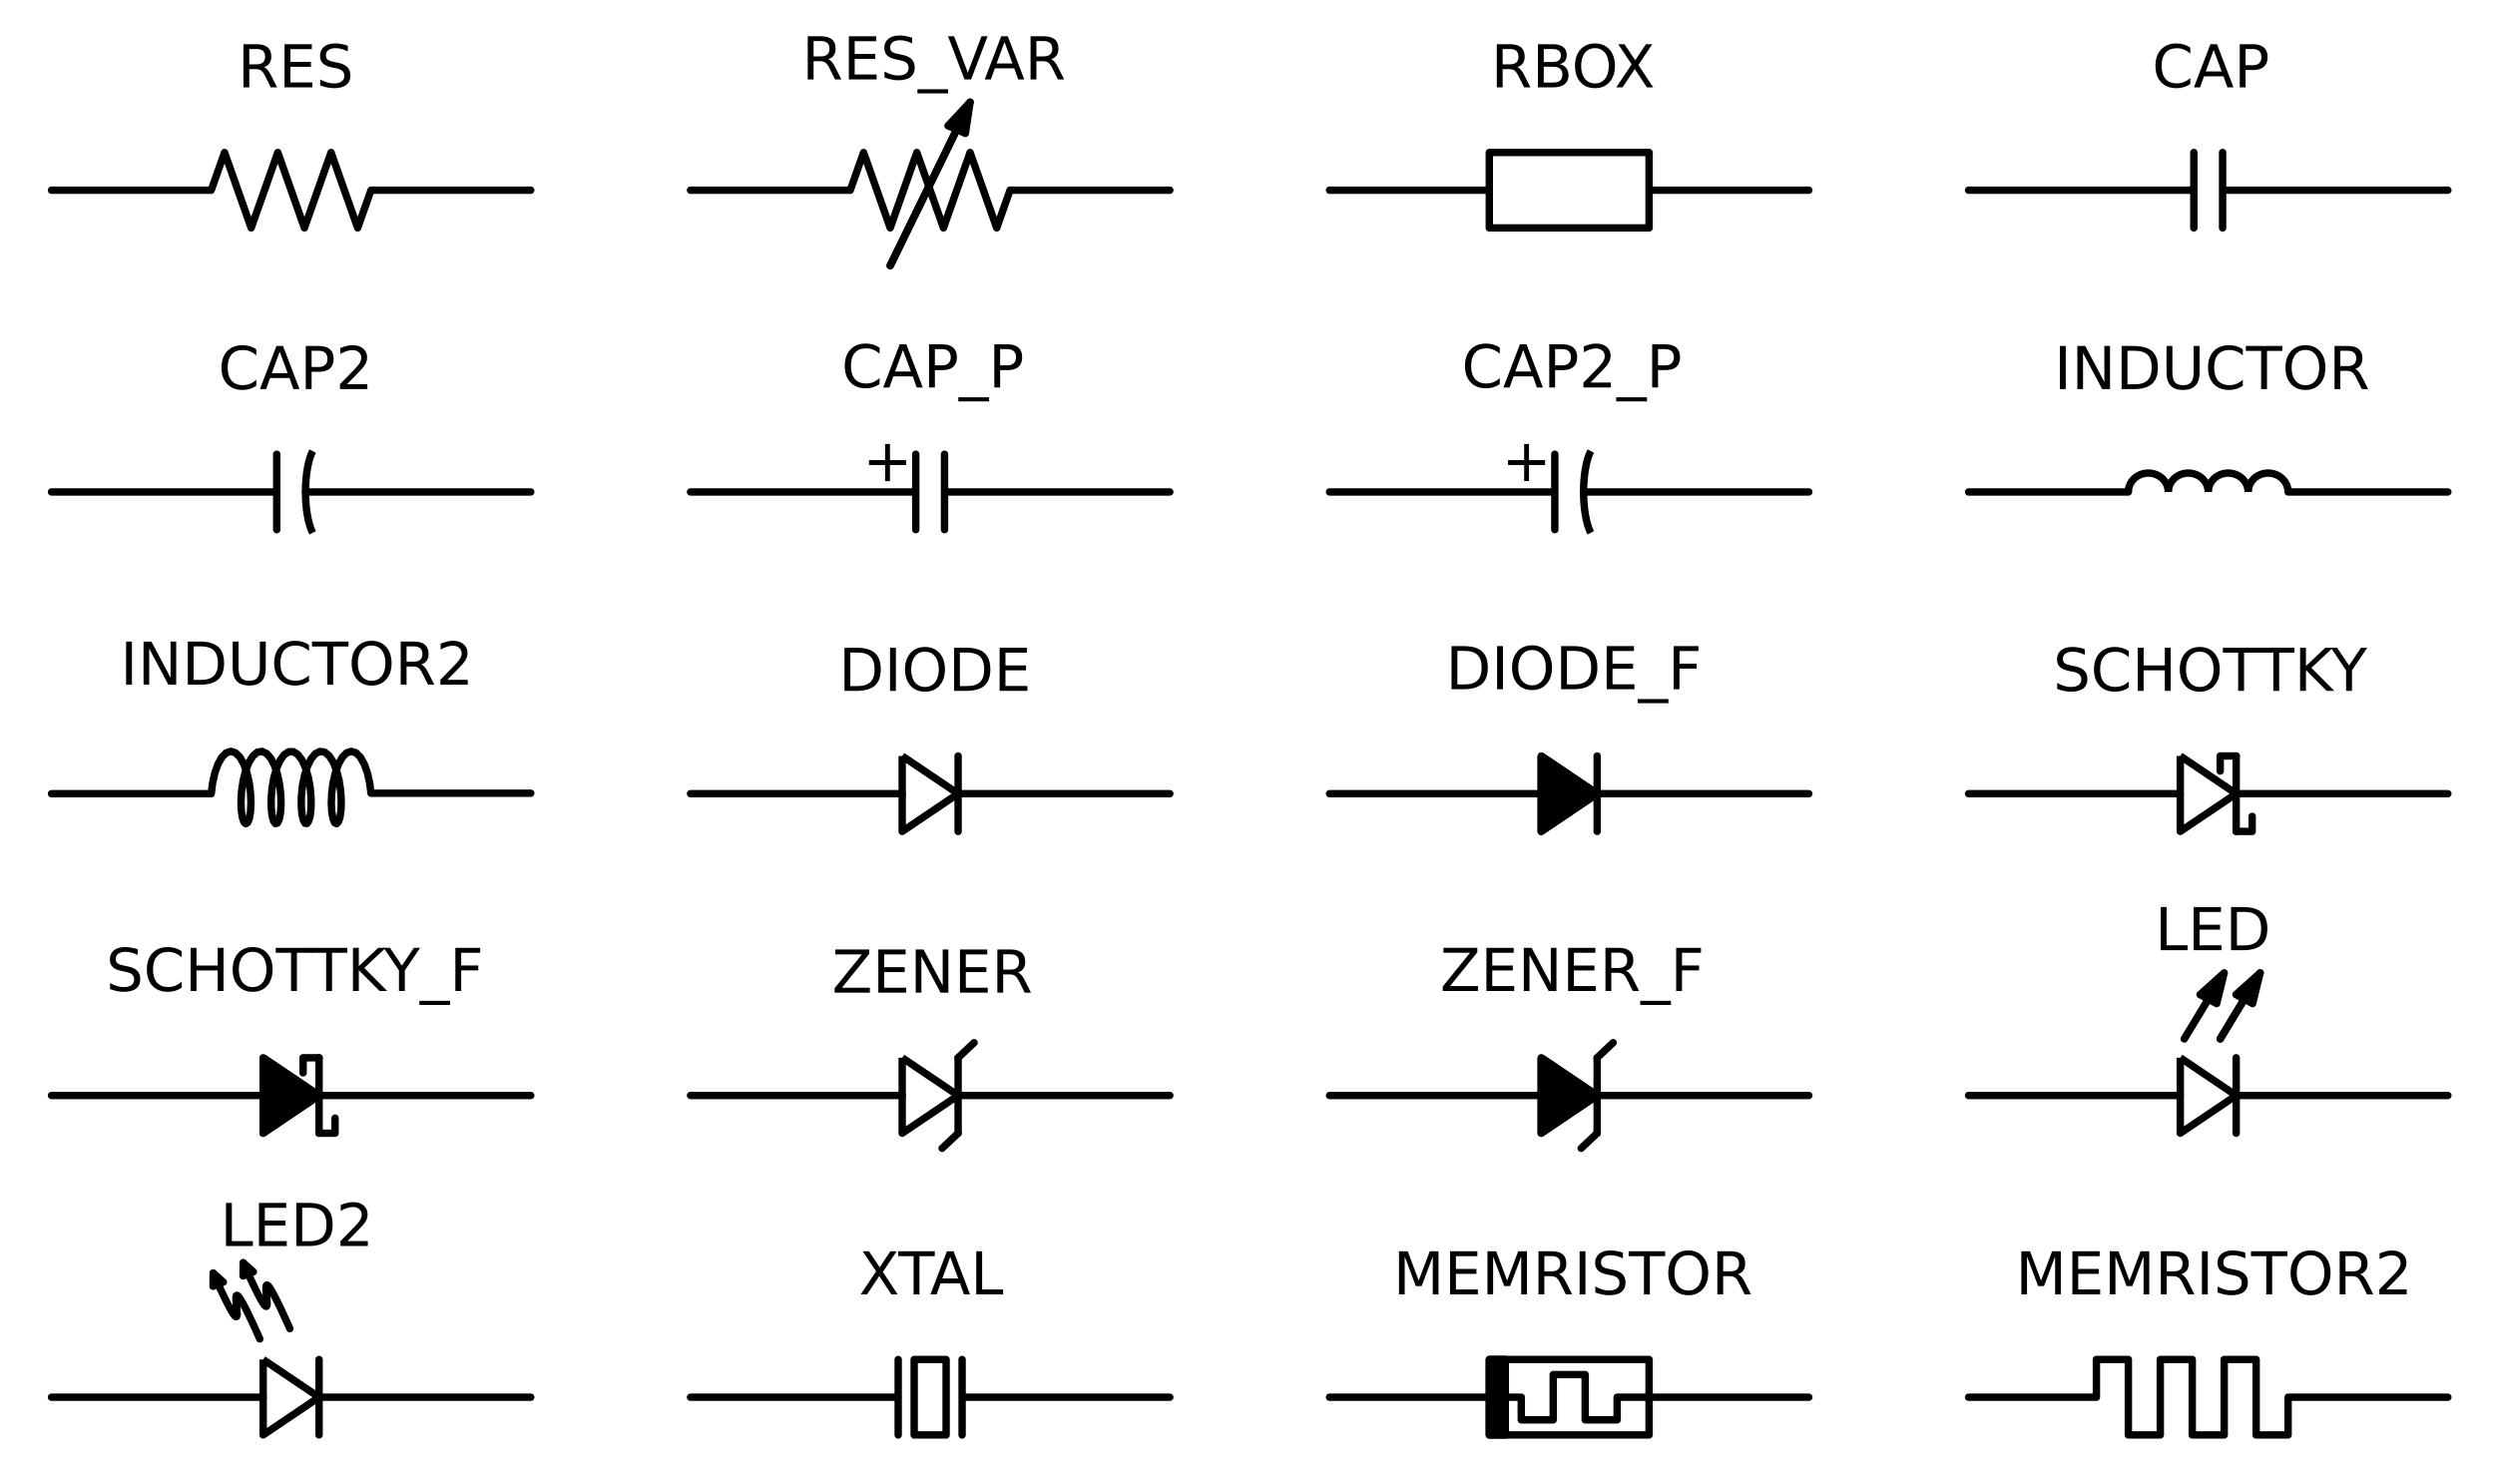 <?xml version="1.0" encoding="utf-8" standalone="no"?>
<!DOCTYPE svg PUBLIC "-//W3C//DTD SVG 1.1//EN"
  "http://www.w3.org/Graphics/SVG/1.1/DTD/svg11.dtd">
<!-- Created with matplotlib (http://matplotlib.org/) -->
<svg height="301pt" version="1.1" viewBox="0 0 506 301" width="506pt" xmlns="http://www.w3.org/2000/svg" xmlns:xlink="http://www.w3.org/1999/xlink">
 <defs>
  <style type="text/css">
*{stroke-linecap:butt;stroke-linejoin:round;}
  </style>
 </defs>
 <g id="figure_1">
  <g id="patch_1">
   <path d="
M0 301.281
L506.88 301.281
L506.88 0
L0 0
L0 301.281" style="fill:none;"/>
  </g>
  <g id="axes_1">
   <g id="patch_2">
    <path clip-path="url(#pdb7f86aa80)" d="
M63.414 91.489
C62.971 92.329 62.603 93.536 62.347 94.989
C62.091 96.443 61.956 98.092 61.956 99.771
C61.956 101.449 62.091 103.098 62.347 104.552
C62.603 106.005 62.971 107.213 63.414 108.052" style="fill:none;stroke:#000000;stroke-linejoin:miter;stroke-width:1.5;"/>
   </g>
   <g id="patch_3">
    <path clip-path="url(#pdb7f86aa80)" d="
M322.614 91.489
C322.171 92.329 321.803 93.536 321.547 94.989
C321.291 96.443 321.156 98.092 321.156 99.771
C321.156 101.449 321.291 103.098 321.547 104.552
C321.803 106.005 322.171 107.213 322.614 108.052" style="fill:none;stroke:#000000;stroke-linejoin:miter;stroke-width:1.5;"/>
   </g>
   <g id="patch_4">
    <path clip-path="url(#pdb7f86aa80)" d="
M439.74 99.771
C439.74 98.757 439.313 97.783 438.554 97.066
C437.795 96.349 436.764 95.946 435.69 95.946
C434.616 95.946 433.585 96.349 432.826 97.066
C432.067 97.783 431.64 98.757 431.64 99.771" style="fill:none;stroke:#000000;stroke-linejoin:miter;stroke-width:1.5;"/>
   </g>
   <g id="patch_5">
    <path clip-path="url(#pdb7f86aa80)" d="
M447.84 99.771
C447.84 98.757 447.413 97.783 446.654 97.066
C445.895 96.349 444.864 95.946 443.79 95.946
C442.716 95.946 441.685 96.349 440.926 97.066
C440.167 97.783 439.74 98.757 439.74 99.771" style="fill:none;stroke:#000000;stroke-linejoin:miter;stroke-width:1.5;"/>
   </g>
   <g id="patch_6">
    <path clip-path="url(#pdb7f86aa80)" d="
M455.94 99.771
C455.94 98.757 455.513 97.783 454.754 97.066
C453.995 96.349 452.964 95.946 451.89 95.946
C450.816 95.946 449.785 96.349 449.026 97.066
C448.267 97.783 447.84 98.757 447.84 99.771" style="fill:none;stroke:#000000;stroke-linejoin:miter;stroke-width:1.5;"/>
   </g>
   <g id="patch_7">
    <path clip-path="url(#pdb7f86aa80)" d="
M464.04 99.771
C464.04 98.757 463.613 97.783 462.854 97.066
C462.095 96.349 461.064 95.946 459.99 95.946
C458.916 95.946 457.885 96.349 457.126 97.066
C456.367 97.783 455.94 98.757 455.94 99.771" style="fill:none;stroke:#000000;stroke-linejoin:miter;stroke-width:1.5;"/>
   </g>
   <g id="patch_8">
    <path clip-path="url(#pdb7f86aa80)" d="
M196.74 20.721
L195.79 27.047
L194.039 26.284
L180.555 53.877
L180.525 53.864
L194.01 26.271
L192.259 25.508
z
" style="stroke:#000000;stroke-linejoin:miter;stroke-width:1.5;"/>
   </g>
   <g id="patch_9">
    <path clip-path="url(#pdb7f86aa80)" d="
M458.37 197.308
L456.843 203.533
L455.169 202.629
L450.284 210.703
L450.256 210.688
L455.141 202.614
L453.467 201.711
z
" style="stroke:#000000;stroke-linejoin:miter;stroke-width:1.5;"/>
   </g>
   <g id="patch_10">
    <path clip-path="url(#pdb7f86aa80)" d="
M451.08 197.308
L449.553 203.533
L447.879 202.629
L442.994 210.703
L442.966 210.688
L447.851 202.614
L446.177 201.711
z
" style="stroke:#000000;stroke-linejoin:miter;stroke-width:1.5;"/>
   </g>
   <g id="patch_11">
    <path clip-path="url(#pdb7f86aa80)" d="
M49.327 256.104
L51.383 257.939
L50.354 258.352
L49.96 257.474
L49.93 257.486
L50.325 258.364
L49.296 258.776
z
" style="stroke:#000000;stroke-linejoin:miter;stroke-width:1.5;"/>
   </g>
   <g id="patch_12">
    <path clip-path="url(#pdb7f86aa80)" d="
M43.238 258.197
L45.294 260.033
L44.265 260.445
L43.871 259.567
L43.841 259.579
L44.235 260.457
L43.206 260.869
z
" style="stroke:#000000;stroke-linejoin:miter;stroke-width:1.5;"/>
   </g>
   <g id="line2d_1">
    <path clip-path="url(#pdb7f86aa80)" d="
M10.44 38.571
L42.84 38.571
L45.54 30.921
L50.94 46.221
L56.34 30.921
L61.74 46.221
L67.14 30.921
L72.54 46.221
L75.24 38.571
L107.64 38.571" style="fill:none;stroke:#000000;stroke-linecap:round;stroke-width:1.5;"/>
   </g>
   <g id="line2d_2">
    <path clip-path="url(#pdb7f86aa80)" d="
M140.04 38.571
L172.44 38.571
L175.14 30.921
L180.54 46.221
L185.94 30.921
L191.34 46.221
L196.74 30.921
L202.14 46.221
L204.84 38.571
L237.24 38.571" style="fill:none;stroke:#000000;stroke-linecap:round;stroke-width:1.5;"/>
   </g>
   <g id="line2d_3">
    <path clip-path="url(#pdb7f86aa80)" d="
M180.54 53.871
L196.74 20.721" style="fill:none;stroke:#000000;stroke-linecap:round;stroke-width:1.5;"/>
   </g>
   <g id="line2d_4">
    <path clip-path="url(#pdb7f86aa80)" d="
M269.64 38.571
L302.04 38.571
L302.04 30.921
L334.44 30.921
L334.44 46.221
L302.04 46.221
L302.04 38.571
M334.44 38.571
L366.84 38.571" style="fill:none;stroke:#000000;stroke-linecap:round;stroke-width:1.5;"/>
   </g>
   <g id="line2d_5">
    <path clip-path="url(#pdb7f86aa80)" d="
M399.24 38.571
L444.924 38.571
M444.924 30.921
L444.924 46.221
M450.756 30.921
L450.756 46.221
M450.756 38.571
L496.44 38.571" style="fill:none;stroke:#000000;stroke-linecap:round;stroke-width:1.5;"/>
   </g>
   <g id="line2d_6">
    <path clip-path="url(#pdb7f86aa80)" d="
M10.44 99.771
L56.124 99.771
M56.124 92.121
L56.124 107.421
M61.956 99.771
L107.64 99.771" style="fill:none;stroke:#000000;stroke-linecap:round;stroke-width:1.5;"/>
   </g>
   <g id="line2d_7">
    <path clip-path="url(#pdb7f86aa80)" d="
M140.04 99.771
L185.724 99.771
M185.724 92.121
L185.724 107.421
M191.556 92.121
L191.556 107.421
M191.556 99.771
L237.24 99.771" style="fill:none;stroke:#000000;stroke-linecap:round;stroke-width:1.5;"/>
   </g>
   <g id="line2d_8">
    <path clip-path="url(#pdb7f86aa80)" d="
M269.64 99.771
L315.324 99.771
M315.324 92.121
L315.324 107.421
M321.156 99.771
L366.84 99.771" style="fill:none;stroke:#000000;stroke-linecap:round;stroke-width:1.5;"/>
   </g>
   <g id="line2d_9">
    <path clip-path="url(#pdb7f86aa80)" d="
M399.24 99.771
L431.64 99.771
M464.04 99.771
L496.44 99.771" style="fill:none;stroke:#000000;stroke-linecap:round;stroke-width:1.5;"/>
   </g>
   <g id="line2d_10">
    <path clip-path="url(#pdb7f86aa80)" d="
M10.44 160.971
L42.84 160.971
L43.103 158.857
L43.558 156.815
L44.191 155.014
L44.972 153.603
L45.86 152.7
L46.804 152.379
L47.75 152.666
L48.643 153.538
L49.431 154.923
L50.073 156.706
L50.539 158.739
L50.813 160.853
L50.895 162.873
L50.804 164.633
L50.568 165.985
L50.232 166.818
L49.846 167.063
L49.465 166.7
L49.145 165.758
L48.934 164.316
L48.875 162.493
L48.994 160.44
L49.306 158.328
L49.808 156.332
L50.482 154.616
L51.294 153.324
L52.201 152.562
L53.151 152.394
L54.089 152.833
L54.96 153.843
L55.715 155.341
L56.314 157.201
L56.732 159.271
L56.958 161.378
L56.994 163.348
L56.863 165.017
L56.598 166.248
L56.244 166.937
L55.853 167.029
L55.483 166.515
L55.186 165.438
L55.01 163.887
L54.994 161.991
L55.161 159.907
L55.522 157.807
L56.069 155.867
L56.781 154.246
L57.622 153.079
L58.545 152.462
L59.498 152.448
L60.423 153.036
L61.269 154.179
L61.988 155.781
L62.544 157.71
L62.914 159.806
L63.09 161.895
L63.082 163.803
L62.914 165.374
L62.621 166.476
L62.253 167.018
L61.862 166.955
L61.505 166.293
L61.235 165.087
L61.096 163.435
L61.124 161.476
L61.34 159.372
L61.749 157.296
L62.341 155.422
L63.089 153.904
L63.956 152.868
L64.891 152.401
L65.842 152.54
L66.753 153.275
L67.571 154.544
L68.251 156.243
L68.762 158.23
L69.083 160.34
L69.212 162.4
L69.16 164.237
L68.956 165.7
L68.64 166.668
L68.261 167.06
L67.874 166.844
L67.534 166.037
L67.292 164.707
L67.193 162.964
L67.267 160.952
L67.532 158.838
L67.989 156.798
L68.623 155
L69.405 153.593
L70.294 152.695
L71.238 152.379
L72.184 152.671
L73.076 153.548
L73.863 154.937
L74.504 156.723
L74.968 158.757
L75.24 160.871
L107.64 160.871" style="fill:none;stroke:#000000;stroke-linecap:round;stroke-width:1.5;"/>
   </g>
   <g id="line2d_11">
    <path clip-path="url(#pdb7f86aa80)" d="
M140.04 160.971
L182.97 160.971
M194.31 153.321
L194.31 168.621
M194.31 160.971
L237.24 160.971" style="fill:none;stroke:#000000;stroke-linecap:round;stroke-width:1.5;"/>
   </g>
   <g id="line2d_12">
    <path clip-path="url(#pdb7f86aa80)" d="
M269.64 160.971
L312.57 160.971
M323.91 153.321
L323.91 168.621
M323.91 160.971
L366.84 160.971" style="fill:none;stroke:#000000;stroke-linecap:round;stroke-width:1.5;"/>
   </g>
   <g id="line2d_13">
    <path clip-path="url(#pdb7f86aa80)" d="
M399.24 160.971
L442.17 160.971
M453.51 153.321
L453.51 168.621
M453.51 160.971
L496.44 160.971" style="fill:none;stroke:#000000;stroke-linecap:round;stroke-width:1.5;"/>
   </g>
   <g id="line2d_14">
    <path clip-path="url(#pdb7f86aa80)" d="
M453.51 153.321
L450.27 153.321
L450.27 156.381" style="fill:none;stroke:#000000;stroke-linecap:round;stroke-width:1.5;"/>
   </g>
   <g id="line2d_15">
    <path clip-path="url(#pdb7f86aa80)" d="
M453.51 168.621
L456.75 168.621
L456.75 165.561" style="fill:none;stroke:#000000;stroke-linecap:round;stroke-width:1.5;"/>
   </g>
   <g id="line2d_16">
    <path clip-path="url(#pdb7f86aa80)" d="
M10.44 222.171
L53.37 222.171
M64.71 214.521
L64.71 229.821
M64.71 222.171
L107.64 222.171" style="fill:none;stroke:#000000;stroke-linecap:round;stroke-width:1.5;"/>
   </g>
   <g id="line2d_17">
    <path clip-path="url(#pdb7f86aa80)" d="
M64.71 214.521
L61.47 214.521
L61.47 217.581" style="fill:none;stroke:#000000;stroke-linecap:round;stroke-width:1.5;"/>
   </g>
   <g id="line2d_18">
    <path clip-path="url(#pdb7f86aa80)" d="
M64.71 229.821
L67.95 229.821
L67.95 226.761" style="fill:none;stroke:#000000;stroke-linecap:round;stroke-width:1.5;"/>
   </g>
   <g id="line2d_19">
    <path clip-path="url(#pdb7f86aa80)" d="
M140.04 222.171
L182.97 222.171
M194.31 214.521
L194.31 229.821
M194.31 222.171
L237.24 222.171" style="fill:none;stroke:#000000;stroke-linecap:round;stroke-width:1.5;"/>
   </g>
   <g id="line2d_20">
    <path clip-path="url(#pdb7f86aa80)" d="
M194.31 214.521
L197.55 211.461" style="fill:none;stroke:#000000;stroke-linecap:round;stroke-width:1.5;"/>
   </g>
   <g id="line2d_21">
    <path clip-path="url(#pdb7f86aa80)" d="
M194.31 229.821
L191.07 232.881" style="fill:none;stroke:#000000;stroke-linecap:round;stroke-width:1.5;"/>
   </g>
   <g id="line2d_22">
    <path clip-path="url(#pdb7f86aa80)" d="
M269.64 222.171
L312.57 222.171
M323.91 214.521
L323.91 229.821
M323.91 222.171
L366.84 222.171" style="fill:none;stroke:#000000;stroke-linecap:round;stroke-width:1.5;"/>
   </g>
   <g id="line2d_23">
    <path clip-path="url(#pdb7f86aa80)" d="
M323.91 214.521
L327.15 211.461" style="fill:none;stroke:#000000;stroke-linecap:round;stroke-width:1.5;"/>
   </g>
   <g id="line2d_24">
    <path clip-path="url(#pdb7f86aa80)" d="
M323.91 229.821
L320.67 232.881" style="fill:none;stroke:#000000;stroke-linecap:round;stroke-width:1.5;"/>
   </g>
   <g id="line2d_25">
    <path clip-path="url(#pdb7f86aa80)" d="
M399.24 222.171
L442.17 222.171
M453.51 214.521
L453.51 229.821
M453.51 222.171
L496.44 222.171" style="fill:none;stroke:#000000;stroke-linecap:round;stroke-width:1.5;"/>
   </g>
   <g id="line2d_26">
    <path clip-path="url(#pdb7f86aa80)" d="
M450.27 210.696
L458.37 197.308" style="fill:none;stroke:#000000;stroke-linecap:round;stroke-width:1.5;"/>
   </g>
   <g id="line2d_27">
    <path clip-path="url(#pdb7f86aa80)" d="
M10.44 283.371
L53.37 283.371
M64.71 275.721
L64.71 291.021
M64.71 283.371
L107.64 283.371" style="fill:none;stroke:#000000;stroke-linecap:round;stroke-width:1.5;"/>
   </g>
   <g id="line2d_28">
    <path clip-path="url(#pdb7f86aa80)" d="
M49.327 256.104
L49.945 257.48
L50.51 258.717
L51.024 259.823
L51.489 260.802
L51.908 261.661
L52.283 262.406
L52.616 263.042
L52.91 263.576
L53.166 264.013
L53.388 264.359
L53.576 264.619
L53.734 264.801
L53.864 264.909
L53.968 264.95
L54.047 264.93
L54.106 264.853
L54.145 264.727
L54.168 264.557
L54.175 264.348
L54.17 264.108
L54.156 263.84
L54.133 263.553
L54.104 263.251
L54.072 262.94
L54.039 262.626
L54.007 262.314
L53.979 262.012
L53.956 261.725
L53.941 261.458
L53.936 261.217
L53.944 261.008
L53.966 260.838
L54.005 260.712
L54.064 260.635
L54.144 260.615
L54.247 260.656
L54.377 260.764
L54.535 260.946
L54.724 261.206
L54.945 261.552
L55.201 261.989
L55.495 262.523
L55.828 263.159
L56.203 263.904
L56.622 264.763
L57.087 265.742
L57.601 266.848
L58.166 268.085
L58.784 269.461" style="fill:none;stroke:#000000;stroke-linecap:round;stroke-width:1.5;"/>
   </g>
   <g id="line2d_29">
    <path clip-path="url(#pdb7f86aa80)" d="
M43.238 258.197
L43.856 259.573
L44.421 260.81
L44.935 261.916
L45.4 262.895
L45.819 263.754
L46.194 264.499
L46.527 265.135
L46.821 265.669
L47.077 266.106
L47.298 266.452
L47.487 266.713
L47.645 266.894
L47.775 267.003
L47.878 267.044
L47.958 267.023
L48.017 266.946
L48.056 266.82
L48.078 266.65
L48.086 266.441
L48.081 266.201
L48.066 265.934
L48.043 265.646
L48.015 265.344
L47.983 265.033
L47.95 264.719
L47.918 264.408
L47.889 264.105
L47.867 263.818
L47.852 263.551
L47.847 263.31
L47.854 263.102
L47.877 262.931
L47.916 262.805
L47.974 262.729
L48.054 262.708
L48.158 262.749
L48.288 262.857
L48.446 263.039
L48.634 263.3
L48.856 263.646
L49.112 264.082
L49.406 264.616
L49.739 265.252
L50.114 265.997
L50.533 266.856
L50.998 267.836
L51.512 268.941
L52.077 270.179
L52.695 271.554" style="fill:none;stroke:#000000;stroke-linecap:round;stroke-width:1.5;"/>
   </g>
   <g id="line2d_30">
    <path clip-path="url(#pdb7f86aa80)" d="
M140.04 283.371
L182.16 283.371
M182.16 275.721
L182.16 291.021
M185.4 275.721
L185.4 291.021
L191.88 291.021
L191.88 275.721
L185.4 275.721
M195.12 275.721
L195.12 291.021
M195.12 283.371
L237.24 283.371" style="fill:none;stroke:#000000;stroke-linecap:round;stroke-width:1.5;"/>
   </g>
   <g id="line2d_31">
    <path clip-path="url(#pdb7f86aa80)" d="
M269.64 283.371
L302.04 283.371
L308.52 283.371
L308.52 287.961
L315 287.961
L315 278.781
L321.48 278.781
L321.48 287.961
L327.96 287.961
L327.96 283.371
L334.44 283.371
L366.84 283.371" style="fill:none;stroke:#000000;stroke-linecap:round;stroke-width:1.5;"/>
   </g>
   <g id="line2d_32">
    <path clip-path="url(#pdb7f86aa80)" d="
M302.04 275.721
L334.44 275.721
L334.44 291.021
L302.04 291.021
L302.04 275.721" style="fill:none;stroke:#000000;stroke-linecap:round;stroke-width:1.5;"/>
   </g>
   <g id="line2d_33">
    <path clip-path="url(#pdb7f86aa80)" d="
M399.24 283.371
L425.16 283.371
L425.16 275.721
L431.64 275.721
L431.64 291.021
L438.12 291.021
L438.12 275.721
L444.6 275.721
L444.6 291.021
L451.08 291.021
L451.08 275.721
L457.56 275.721
L457.56 291.021
L464.04 291.021
L464.04 283.371
L470.52 283.371
L496.44 283.371" style="fill:none;stroke:#000000;stroke-linecap:round;stroke-width:1.5;"/>
   </g>
   <g id="patch_13">
    <path clip-path="url(#pdb7f86aa80)" d="
M182.97 153.321
L194.31 160.971
L182.97 168.621
L182.97 153.321" style="fill:none;stroke:#000000;stroke-linejoin:miter;stroke-width:1.5;"/>
   </g>
   <g id="patch_14">
    <path clip-path="url(#pdb7f86aa80)" d="
M312.57 153.321
L323.91 160.971
L312.57 168.621
z
" style="stroke:#000000;stroke-linejoin:miter;stroke-width:1.5;"/>
   </g>
   <g id="patch_15">
    <path clip-path="url(#pdb7f86aa80)" d="
M312.57 153.321
L323.91 160.971
L312.57 168.621
L312.57 153.321" style="fill:none;stroke:#000000;stroke-linejoin:miter;stroke-width:1.5;"/>
   </g>
   <g id="patch_16">
    <path clip-path="url(#pdb7f86aa80)" d="
M442.17 153.321
L453.51 160.971
L442.17 168.621
L442.17 153.321" style="fill:none;stroke:#000000;stroke-linejoin:miter;stroke-width:1.5;"/>
   </g>
   <g id="patch_17">
    <path clip-path="url(#pdb7f86aa80)" d="
M53.37 214.521
L64.71 222.171
L53.37 229.821
z
" style="stroke:#000000;stroke-linejoin:miter;stroke-width:1.5;"/>
   </g>
   <g id="patch_18">
    <path clip-path="url(#pdb7f86aa80)" d="
M53.37 214.521
L64.71 222.171
L53.37 229.821
L53.37 214.521" style="fill:none;stroke:#000000;stroke-linejoin:miter;stroke-width:1.5;"/>
   </g>
   <g id="patch_19">
    <path clip-path="url(#pdb7f86aa80)" d="
M182.97 214.521
L194.31 222.171
L182.97 229.821
L182.97 214.521" style="fill:none;stroke:#000000;stroke-linejoin:miter;stroke-width:1.5;"/>
   </g>
   <g id="patch_20">
    <path clip-path="url(#pdb7f86aa80)" d="
M312.57 214.521
L323.91 222.171
L312.57 229.821
z
" style="stroke:#000000;stroke-linejoin:miter;stroke-width:1.5;"/>
   </g>
   <g id="patch_21">
    <path clip-path="url(#pdb7f86aa80)" d="
M312.57 214.521
L323.91 222.171
L312.57 229.821
L312.57 214.521" style="fill:none;stroke:#000000;stroke-linejoin:miter;stroke-width:1.5;"/>
   </g>
   <g id="patch_22">
    <path clip-path="url(#pdb7f86aa80)" d="
M442.17 214.521
L453.51 222.171
L442.17 229.821
L442.17 214.521" style="fill:none;stroke:#000000;stroke-linejoin:miter;stroke-width:1.5;"/>
   </g>
   <g id="patch_23">
    <path clip-path="url(#pdb7f86aa80)" d="
M53.37 275.721
L64.71 283.371
L53.37 291.021
L53.37 275.721" style="fill:none;stroke:#000000;stroke-linejoin:miter;stroke-width:1.5;"/>
   </g>
   <g id="patch_24">
    <path clip-path="url(#pdb7f86aa80)" d="
M302.04 275.721
L302.04 291.021
L305.28 291.021
L305.28 275.721
z
" style="stroke:#000000;stroke-linejoin:miter;stroke-width:1.5;"/>
   </g>
   <g id="text_1">
    <!-- RES -->
    <defs>
     <path d="
M9.812 72.906
L55.906 72.906
L55.906 64.594
L19.672 64.594
L19.672 43.016
L54.391 43.016
L54.391 34.719
L19.672 34.719
L19.672 8.297
L56.781 8.297
L56.781 0
L9.812 0
z
" id="BitstreamVeraSans-Roman-45"/>
     <path d="
M53.516 70.516
L53.516 60.891
Q47.906 63.578 42.922 64.891
Q37.938 66.219 33.297 66.219
Q25.25 66.219 20.875 63.094
Q16.5 59.969 16.5 54.203
Q16.5 49.359 19.406 46.891
Q22.312 44.438 30.422 42.922
L36.375 41.703
Q47.406 39.594 52.656 34.297
Q57.906 29 57.906 20.125
Q57.906 9.516 50.797 4.047
Q43.703 -1.422 29.984 -1.422
Q24.812 -1.422 18.969 -0.25
Q13.141 0.922 6.891 3.219
L6.891 13.375
Q12.891 10.016 18.656 8.297
Q24.422 6.594 29.984 6.594
Q38.422 6.594 43.016 9.906
Q47.609 13.234 47.609 19.391
Q47.609 24.75 44.312 27.781
Q41.016 30.812 33.5 32.328
L27.484 33.5
Q16.453 35.688 11.516 40.375
Q6.594 45.062 6.594 53.422
Q6.594 63.094 13.406 68.656
Q20.219 74.219 32.172 74.219
Q37.312 74.219 42.625 73.281
Q47.953 72.359 53.516 70.516" id="BitstreamVeraSans-Roman-53"/>
     <path d="
M44.391 34.188
Q47.562 33.109 50.562 29.594
Q53.562 26.078 56.594 19.922
L66.609 0
L56 0
L46.688 18.703
Q43.062 26.031 39.672 28.422
Q36.281 30.812 30.422 30.812
L19.672 30.812
L19.672 0
L9.812 0
L9.812 72.906
L32.078 72.906
Q44.578 72.906 50.734 67.672
Q56.891 62.453 56.891 51.906
Q56.891 45.016 53.688 40.469
Q50.484 35.938 44.391 34.188
M19.672 64.797
L19.672 38.922
L32.078 38.922
Q39.203 38.922 42.844 42.219
Q46.484 45.516 46.484 51.906
Q46.484 58.297 42.844 61.547
Q39.203 64.797 32.078 64.797
z
" id="BitstreamVeraSans-Roman-52"/>
    </defs>
    <g transform="translate(48.194 17.715)scale(0.12 -0.12)">
     <use xlink:href="#BitstreamVeraSans-Roman-52"/>
     <use x="69.482" xlink:href="#BitstreamVeraSans-Roman-45"/>
     <use x="132.666" xlink:href="#BitstreamVeraSans-Roman-53"/>
    </g>
   </g>
   <g id="text_2">
    <!-- RES_VAR -->
    <defs>
     <path d="
M28.609 0
L0.781 72.906
L11.078 72.906
L34.188 11.531
L57.328 72.906
L67.578 72.906
L39.797 0
z
" id="BitstreamVeraSans-Roman-56"/>
     <path d="
M50.984 -16.609
L50.984 -23.578
L-0.984 -23.578
L-0.984 -16.609
z
" id="BitstreamVeraSans-Roman-5f"/>
     <path d="
M34.188 63.188
L20.797 26.906
L47.609 26.906
z

M28.609 72.906
L39.797 72.906
L67.578 0
L57.328 0
L50.688 18.703
L17.828 18.703
L11.188 0
L0.781 0
z
" id="BitstreamVeraSans-Roman-41"/>
    </defs>
    <g transform="translate(162.637 16.106)scale(0.12 -0.12)">
     <use xlink:href="#BitstreamVeraSans-Roman-52"/>
     <use x="69.482" xlink:href="#BitstreamVeraSans-Roman-45"/>
     <use x="132.666" xlink:href="#BitstreamVeraSans-Roman-53"/>
     <use x="196.143" xlink:href="#BitstreamVeraSans-Roman-5f"/>
     <use x="246.143" xlink:href="#BitstreamVeraSans-Roman-56"/>
     <use x="308.176" xlink:href="#BitstreamVeraSans-Roman-41"/>
     <use x="376.584" xlink:href="#BitstreamVeraSans-Roman-52"/>
    </g>
   </g>
   <g id="text_3">
    <!-- RBOX -->
    <defs>
     <path d="
M19.672 34.812
L19.672 8.109
L35.5 8.109
Q43.453 8.109 47.281 11.406
Q51.125 14.703 51.125 21.484
Q51.125 28.328 47.281 31.562
Q43.453 34.812 35.5 34.812
z

M19.672 64.797
L19.672 42.828
L34.281 42.828
Q41.5 42.828 45.031 45.531
Q48.578 48.25 48.578 53.812
Q48.578 59.328 45.031 62.062
Q41.5 64.797 34.281 64.797
z

M9.812 72.906
L35.016 72.906
Q46.297 72.906 52.391 68.219
Q58.5 63.531 58.5 54.891
Q58.5 48.188 55.375 44.234
Q52.25 40.281 46.188 39.312
Q53.469 37.75 57.5 32.781
Q61.531 27.828 61.531 20.406
Q61.531 10.641 54.891 5.312
Q48.25 0 35.984 0
L9.812 0
z
" id="BitstreamVeraSans-Roman-42"/>
     <path d="
M39.406 66.219
Q28.656 66.219 22.328 58.203
Q16.016 50.203 16.016 36.375
Q16.016 22.609 22.328 14.594
Q28.656 6.594 39.406 6.594
Q50.141 6.594 56.422 14.594
Q62.703 22.609 62.703 36.375
Q62.703 50.203 56.422 58.203
Q50.141 66.219 39.406 66.219
M39.406 74.219
Q54.734 74.219 63.906 63.938
Q73.094 53.656 73.094 36.375
Q73.094 19.141 63.906 8.859
Q54.734 -1.422 39.406 -1.422
Q24.031 -1.422 14.812 8.828
Q5.609 19.094 5.609 36.375
Q5.609 53.656 14.812 63.938
Q24.031 74.219 39.406 74.219" id="BitstreamVeraSans-Roman-4f"/>
     <path d="
M6.297 72.906
L16.891 72.906
L35.016 45.797
L53.219 72.906
L63.812 72.906
L40.375 37.891
L65.375 0
L54.781 0
L34.281 31
L13.625 0
L2.984 0
L29 38.922
z
" id="BitstreamVeraSans-Roman-58"/>
    </defs>
    <g transform="translate(302.385 17.715)scale(0.12 -0.12)">
     <use xlink:href="#BitstreamVeraSans-Roman-52"/>
     <use x="69.482" xlink:href="#BitstreamVeraSans-Roman-42"/>
     <use x="136.336" xlink:href="#BitstreamVeraSans-Roman-4f"/>
     <use x="208.672" xlink:href="#BitstreamVeraSans-Roman-58"/>
    </g>
   </g>
   <g id="text_4">
    <!-- CAP -->
    <defs>
     <path d="
M19.672 64.797
L19.672 37.406
L32.078 37.406
Q38.969 37.406 42.719 40.969
Q46.484 44.531 46.484 51.125
Q46.484 57.672 42.719 61.234
Q38.969 64.797 32.078 64.797
z

M9.812 72.906
L32.078 72.906
Q44.344 72.906 50.609 67.359
Q56.891 61.812 56.891 51.125
Q56.891 40.328 50.609 34.812
Q44.344 29.297 32.078 29.297
L19.672 29.297
L19.672 0
L9.812 0
z
" id="BitstreamVeraSans-Roman-50"/>
     <path d="
M64.406 67.281
L64.406 56.891
Q59.422 61.531 53.781 63.812
Q48.141 66.109 41.797 66.109
Q29.297 66.109 22.656 58.469
Q16.016 50.828 16.016 36.375
Q16.016 21.969 22.656 14.328
Q29.297 6.688 41.797 6.688
Q48.141 6.688 53.781 8.984
Q59.422 11.281 64.406 15.922
L64.406 5.609
Q59.234 2.094 53.438 0.328
Q47.656 -1.422 41.219 -1.422
Q24.656 -1.422 15.125 8.703
Q5.609 18.844 5.609 36.375
Q5.609 53.953 15.125 64.078
Q24.656 74.219 41.219 74.219
Q47.75 74.219 53.531 72.484
Q59.328 70.75 64.406 67.281" id="BitstreamVeraSans-Roman-43"/>
    </defs>
    <g transform="translate(436.469 17.715)scale(0.12 -0.12)">
     <use xlink:href="#BitstreamVeraSans-Roman-43"/>
     <use x="69.824" xlink:href="#BitstreamVeraSans-Roman-41"/>
     <use x="138.232" xlink:href="#BitstreamVeraSans-Roman-50"/>
    </g>
   </g>
   <g id="text_5">
    <!-- CAP2 -->
    <defs>
     <path d="
M19.188 8.297
L53.609 8.297
L53.609 0
L7.328 0
L7.328 8.297
Q12.938 14.109 22.625 23.891
Q32.328 33.688 34.812 36.531
Q39.547 41.844 41.422 45.531
Q43.312 49.219 43.312 52.781
Q43.312 58.594 39.234 62.25
Q35.156 65.922 28.609 65.922
Q23.969 65.922 18.812 64.312
Q13.672 62.703 7.812 59.422
L7.812 69.391
Q13.766 71.781 18.938 73
Q24.125 74.219 28.422 74.219
Q39.75 74.219 46.484 68.547
Q53.219 62.891 53.219 53.422
Q53.219 48.922 51.531 44.891
Q49.859 40.875 45.406 35.406
Q44.188 33.984 37.641 27.219
Q31.109 20.453 19.188 8.297" id="BitstreamVeraSans-Roman-32"/>
    </defs>
    <g transform="translate(44.248 78.915)scale(0.12 -0.12)">
     <use xlink:href="#BitstreamVeraSans-Roman-43"/>
     <use x="69.824" xlink:href="#BitstreamVeraSans-Roman-41"/>
     <use x="138.232" xlink:href="#BitstreamVeraSans-Roman-50"/>
     <use x="198.535" xlink:href="#BitstreamVeraSans-Roman-32"/>
    </g>
   </g>
   <g id="text_6">
    <!-- CAP_P -->
    <g transform="translate(170.651 78.581)scale(0.12 -0.12)">
     <use xlink:href="#BitstreamVeraSans-Roman-43"/>
     <use x="69.824" xlink:href="#BitstreamVeraSans-Roman-41"/>
     <use x="138.232" xlink:href="#BitstreamVeraSans-Roman-50"/>
     <use x="198.535" xlink:href="#BitstreamVeraSans-Roman-5f"/>
     <use x="248.535" xlink:href="#BitstreamVeraSans-Roman-50"/>
    </g>
   </g>
   <g id="text_7">
    <!-- + -->
    <defs>
     <path d="
M46 62.703
L46 35.5
L73.188 35.5
L73.188 27.203
L46 27.203
L46 0
L37.797 0
L37.797 27.203
L10.594 27.203
L10.594 35.5
L37.797 35.5
L37.797 62.703
z
" id="BitstreamVeraSans-Roman-2b"/>
    </defs>
    <g transform="translate(174.97 97.574)scale(0.12 -0.12)">
     <use xlink:href="#BitstreamVeraSans-Roman-2b"/>
    </g>
   </g>
   <g id="text_8">
    <!-- CAP2_P -->
    <g transform="translate(296.434 78.581)scale(0.12 -0.12)">
     <use xlink:href="#BitstreamVeraSans-Roman-43"/>
     <use x="69.824" xlink:href="#BitstreamVeraSans-Roman-41"/>
     <use x="138.232" xlink:href="#BitstreamVeraSans-Roman-50"/>
     <use x="198.535" xlink:href="#BitstreamVeraSans-Roman-32"/>
     <use x="262.158" xlink:href="#BitstreamVeraSans-Roman-5f"/>
     <use x="312.158" xlink:href="#BitstreamVeraSans-Roman-50"/>
    </g>
   </g>
   <g id="text_9">
    <!-- + -->
    <g transform="translate(304.57 97.574)scale(0.12 -0.12)">
     <use xlink:href="#BitstreamVeraSans-Roman-2b"/>
    </g>
   </g>
   <g id="text_10">
    <!-- INDUCTOR -->
    <defs>
     <path d="
M-0.297 72.906
L61.375 72.906
L61.375 64.594
L35.5 64.594
L35.5 0
L25.594 0
L25.594 64.594
L-0.297 64.594
z
" id="BitstreamVeraSans-Roman-54"/>
     <path d="
M19.672 64.797
L19.672 8.109
L31.594 8.109
Q46.688 8.109 53.688 14.938
Q60.688 21.781 60.688 36.531
Q60.688 51.172 53.688 57.984
Q46.688 64.797 31.594 64.797
z

M9.812 72.906
L30.078 72.906
Q51.266 72.906 61.172 64.094
Q71.094 55.281 71.094 36.531
Q71.094 17.672 61.125 8.828
Q51.172 0 30.078 0
L9.812 0
z
" id="BitstreamVeraSans-Roman-44"/>
     <path d="
M8.688 72.906
L18.609 72.906
L18.609 28.609
Q18.609 16.891 22.844 11.734
Q27.094 6.594 36.625 6.594
Q46.094 6.594 50.344 11.734
Q54.594 16.891 54.594 28.609
L54.594 72.906
L64.5 72.906
L64.5 27.391
Q64.5 13.141 57.438 5.859
Q50.391 -1.422 36.625 -1.422
Q22.797 -1.422 15.734 5.859
Q8.688 13.141 8.688 27.391
z
" id="BitstreamVeraSans-Roman-55"/>
     <path d="
M9.812 72.906
L23.094 72.906
L55.422 11.922
L55.422 72.906
L64.984 72.906
L64.984 0
L51.703 0
L19.391 60.984
L19.391 0
L9.812 0
z
" id="BitstreamVeraSans-Roman-4e"/>
     <path d="
M9.812 72.906
L19.672 72.906
L19.672 0
L9.812 0
z
" id="BitstreamVeraSans-Roman-49"/>
    </defs>
    <g transform="translate(416.585 78.915)scale(0.12 -0.12)">
     <use xlink:href="#BitstreamVeraSans-Roman-49"/>
     <use x="29.492" xlink:href="#BitstreamVeraSans-Roman-4e"/>
     <use x="104.297" xlink:href="#BitstreamVeraSans-Roman-44"/>
     <use x="181.299" xlink:href="#BitstreamVeraSans-Roman-55"/>
     <use x="254.492" xlink:href="#BitstreamVeraSans-Roman-43"/>
     <use x="324.316" xlink:href="#BitstreamVeraSans-Roman-54"/>
     <use x="385.4" xlink:href="#BitstreamVeraSans-Roman-4f"/>
     <use x="464.111" xlink:href="#BitstreamVeraSans-Roman-52"/>
    </g>
   </g>
   <g id="text_11">
    <!-- INDUCTOR2 -->
    <g transform="translate(24.396 138.865)scale(0.12 -0.12)">
     <use xlink:href="#BitstreamVeraSans-Roman-49"/>
     <use x="29.492" xlink:href="#BitstreamVeraSans-Roman-4e"/>
     <use x="104.297" xlink:href="#BitstreamVeraSans-Roman-44"/>
     <use x="181.299" xlink:href="#BitstreamVeraSans-Roman-55"/>
     <use x="254.492" xlink:href="#BitstreamVeraSans-Roman-43"/>
     <use x="324.316" xlink:href="#BitstreamVeraSans-Roman-54"/>
     <use x="385.4" xlink:href="#BitstreamVeraSans-Roman-4f"/>
     <use x="464.111" xlink:href="#BitstreamVeraSans-Roman-52"/>
     <use x="533.594" xlink:href="#BitstreamVeraSans-Roman-32"/>
    </g>
   </g>
   <g id="text_12">
    <!-- DIODE -->
    <g transform="translate(170.089 140.115)scale(0.12 -0.12)">
     <use xlink:href="#BitstreamVeraSans-Roman-44"/>
     <use x="77.002" xlink:href="#BitstreamVeraSans-Roman-49"/>
     <use x="106.494" xlink:href="#BitstreamVeraSans-Roman-4f"/>
     <use x="185.205" xlink:href="#BitstreamVeraSans-Roman-44"/>
     <use x="262.207" xlink:href="#BitstreamVeraSans-Roman-45"/>
    </g>
   </g>
   <g id="text_13">
    <!-- DIODE_F -->
    <defs>
     <path d="
M9.812 72.906
L51.703 72.906
L51.703 64.594
L19.672 64.594
L19.672 43.109
L48.578 43.109
L48.578 34.812
L19.672 34.812
L19.672 0
L9.812 0
z
" id="BitstreamVeraSans-Roman-46"/>
    </defs>
    <g transform="translate(293.202 139.781)scale(0.12 -0.12)">
     <use xlink:href="#BitstreamVeraSans-Roman-44"/>
     <use x="77.002" xlink:href="#BitstreamVeraSans-Roman-49"/>
     <use x="106.494" xlink:href="#BitstreamVeraSans-Roman-4f"/>
     <use x="185.205" xlink:href="#BitstreamVeraSans-Roman-44"/>
     <use x="262.207" xlink:href="#BitstreamVeraSans-Roman-45"/>
     <use x="325.391" xlink:href="#BitstreamVeraSans-Roman-5f"/>
     <use x="375.391" xlink:href="#BitstreamVeraSans-Roman-46"/>
    </g>
   </g>
   <g id="text_14">
    <!-- SCHOTTKY -->
    <defs>
     <path d="
M9.812 72.906
L19.672 72.906
L19.672 42.094
L52.391 72.906
L65.094 72.906
L28.906 38.922
L67.672 0
L54.688 0
L19.672 35.109
L19.672 0
L9.812 0
z
" id="BitstreamVeraSans-Roman-4b"/>
     <path d="
M-0.203 72.906
L10.406 72.906
L30.609 42.922
L50.688 72.906
L61.281 72.906
L35.5 34.719
L35.5 0
L25.594 0
L25.594 34.719
z
" id="BitstreamVeraSans-Roman-59"/>
     <path d="
M9.812 72.906
L19.672 72.906
L19.672 43.016
L55.516 43.016
L55.516 72.906
L65.375 72.906
L65.375 0
L55.516 0
L55.516 34.719
L19.672 34.719
L19.672 0
L9.812 0
z
" id="BitstreamVeraSans-Roman-48"/>
    </defs>
    <g transform="translate(416.383 140.115)scale(0.12 -0.12)">
     <use xlink:href="#BitstreamVeraSans-Roman-53"/>
     <use x="63.477" xlink:href="#BitstreamVeraSans-Roman-43"/>
     <use x="133.301" xlink:href="#BitstreamVeraSans-Roman-48"/>
     <use x="208.496" xlink:href="#BitstreamVeraSans-Roman-4f"/>
     <use x="287.207" xlink:href="#BitstreamVeraSans-Roman-54"/>
     <use x="346.541" xlink:href="#BitstreamVeraSans-Roman-54"/>
     <use x="407.625" xlink:href="#BitstreamVeraSans-Roman-4b"/>
     <use x="469.576" xlink:href="#BitstreamVeraSans-Roman-59"/>
    </g>
   </g>
   <g id="text_15">
    <!-- SCHOTTKY_F -->
    <g transform="translate(21.493 200.981)scale(0.12 -0.12)">
     <use xlink:href="#BitstreamVeraSans-Roman-53"/>
     <use x="63.477" xlink:href="#BitstreamVeraSans-Roman-43"/>
     <use x="133.301" xlink:href="#BitstreamVeraSans-Roman-48"/>
     <use x="208.496" xlink:href="#BitstreamVeraSans-Roman-4f"/>
     <use x="287.207" xlink:href="#BitstreamVeraSans-Roman-54"/>
     <use x="346.541" xlink:href="#BitstreamVeraSans-Roman-54"/>
     <use x="407.625" xlink:href="#BitstreamVeraSans-Roman-4b"/>
     <use x="469.576" xlink:href="#BitstreamVeraSans-Roman-59"/>
     <use x="530.66" xlink:href="#BitstreamVeraSans-Roman-5f"/>
     <use x="580.66" xlink:href="#BitstreamVeraSans-Roman-46"/>
    </g>
   </g>
   <g id="text_16">
    <!-- ZENER -->
    <defs>
     <path d="
M5.609 72.906
L62.891 72.906
L62.891 65.375
L16.797 8.297
L64.016 8.297
L64.016 0
L4.5 0
L4.5 7.516
L50.594 64.594
L5.609 64.594
z
" id="BitstreamVeraSans-Roman-5a"/>
    </defs>
    <g transform="translate(168.732 201.315)scale(0.12 -0.12)">
     <use xlink:href="#BitstreamVeraSans-Roman-5a"/>
     <use x="68.506" xlink:href="#BitstreamVeraSans-Roman-45"/>
     <use x="131.689" xlink:href="#BitstreamVeraSans-Roman-4e"/>
     <use x="206.494" xlink:href="#BitstreamVeraSans-Roman-45"/>
     <use x="269.678" xlink:href="#BitstreamVeraSans-Roman-52"/>
    </g>
   </g>
   <g id="text_17">
    <!-- ZENER_F -->
    <g transform="translate(292.058 200.981)scale(0.12 -0.12)">
     <use xlink:href="#BitstreamVeraSans-Roman-5a"/>
     <use x="68.506" xlink:href="#BitstreamVeraSans-Roman-45"/>
     <use x="131.689" xlink:href="#BitstreamVeraSans-Roman-4e"/>
     <use x="206.494" xlink:href="#BitstreamVeraSans-Roman-45"/>
     <use x="269.678" xlink:href="#BitstreamVeraSans-Roman-52"/>
     <use x="339.16" xlink:href="#BitstreamVeraSans-Roman-5f"/>
     <use x="389.16" xlink:href="#BitstreamVeraSans-Roman-46"/>
    </g>
   </g>
   <g id="text_18">
    <!-- LED -->
    <defs>
     <path d="
M9.812 72.906
L19.672 72.906
L19.672 8.297
L55.172 8.297
L55.172 0
L9.812 0
z
" id="BitstreamVeraSans-Roman-4c"/>
    </defs>
    <g transform="translate(437.029 192.709)scale(0.12 -0.12)">
     <use xlink:href="#BitstreamVeraSans-Roman-4c"/>
     <use x="55.713" xlink:href="#BitstreamVeraSans-Roman-45"/>
     <use x="118.896" xlink:href="#BitstreamVeraSans-Roman-44"/>
    </g>
   </g>
   <g id="text_19">
    <!-- LED2 -->
    <g transform="translate(44.658 252.707)scale(0.12 -0.12)">
     <use xlink:href="#BitstreamVeraSans-Roman-4c"/>
     <use x="55.713" xlink:href="#BitstreamVeraSans-Roman-45"/>
     <use x="118.896" xlink:href="#BitstreamVeraSans-Roman-44"/>
     <use x="195.898" xlink:href="#BitstreamVeraSans-Roman-32"/>
    </g>
   </g>
   <g id="text_20">
    <!-- XTAL -->
    <g transform="translate(174.2 262.515)scale(0.12 -0.12)">
     <use xlink:href="#BitstreamVeraSans-Roman-58"/>
     <use x="66.756" xlink:href="#BitstreamVeraSans-Roman-54"/>
     <use x="120.09" xlink:href="#BitstreamVeraSans-Roman-41"/>
     <use x="188.498" xlink:href="#BitstreamVeraSans-Roman-4c"/>
    </g>
   </g>
   <g id="text_21">
    <!-- MEMRISTOR -->
    <defs>
     <path d="
M9.812 72.906
L24.516 72.906
L43.109 23.297
L61.812 72.906
L76.516 72.906
L76.516 0
L66.891 0
L66.891 64.016
L48.094 14.016
L38.188 14.016
L19.391 64.016
L19.391 0
L9.812 0
z
" id="BitstreamVeraSans-Roman-4d"/>
    </defs>
    <g transform="translate(282.551 262.515)scale(0.12 -0.12)">
     <use xlink:href="#BitstreamVeraSans-Roman-4d"/>
     <use x="86.279" xlink:href="#BitstreamVeraSans-Roman-45"/>
     <use x="149.463" xlink:href="#BitstreamVeraSans-Roman-4d"/>
     <use x="235.742" xlink:href="#BitstreamVeraSans-Roman-52"/>
     <use x="305.225" xlink:href="#BitstreamVeraSans-Roman-49"/>
     <use x="334.717" xlink:href="#BitstreamVeraSans-Roman-53"/>
     <use x="398.193" xlink:href="#BitstreamVeraSans-Roman-54"/>
     <use x="459.277" xlink:href="#BitstreamVeraSans-Roman-4f"/>
     <use x="537.988" xlink:href="#BitstreamVeraSans-Roman-52"/>
    </g>
   </g>
   <g id="text_22">
    <!-- MEMRISTOR2 -->
    <g transform="translate(408.762 262.515)scale(0.12 -0.12)">
     <use xlink:href="#BitstreamVeraSans-Roman-4d"/>
     <use x="86.279" xlink:href="#BitstreamVeraSans-Roman-45"/>
     <use x="149.463" xlink:href="#BitstreamVeraSans-Roman-4d"/>
     <use x="235.742" xlink:href="#BitstreamVeraSans-Roman-52"/>
     <use x="305.225" xlink:href="#BitstreamVeraSans-Roman-49"/>
     <use x="334.717" xlink:href="#BitstreamVeraSans-Roman-53"/>
     <use x="398.193" xlink:href="#BitstreamVeraSans-Roman-54"/>
     <use x="459.277" xlink:href="#BitstreamVeraSans-Roman-4f"/>
     <use x="537.988" xlink:href="#BitstreamVeraSans-Roman-52"/>
     <use x="607.471" xlink:href="#BitstreamVeraSans-Roman-32"/>
    </g>
   </g>
  </g>
 </g>
 <defs>
  <clipPath id="pdb7f86aa80">
   <rect height="276.42" width="492.48" x="7.2" y="17.661"/>
  </clipPath>
 </defs>
</svg>

